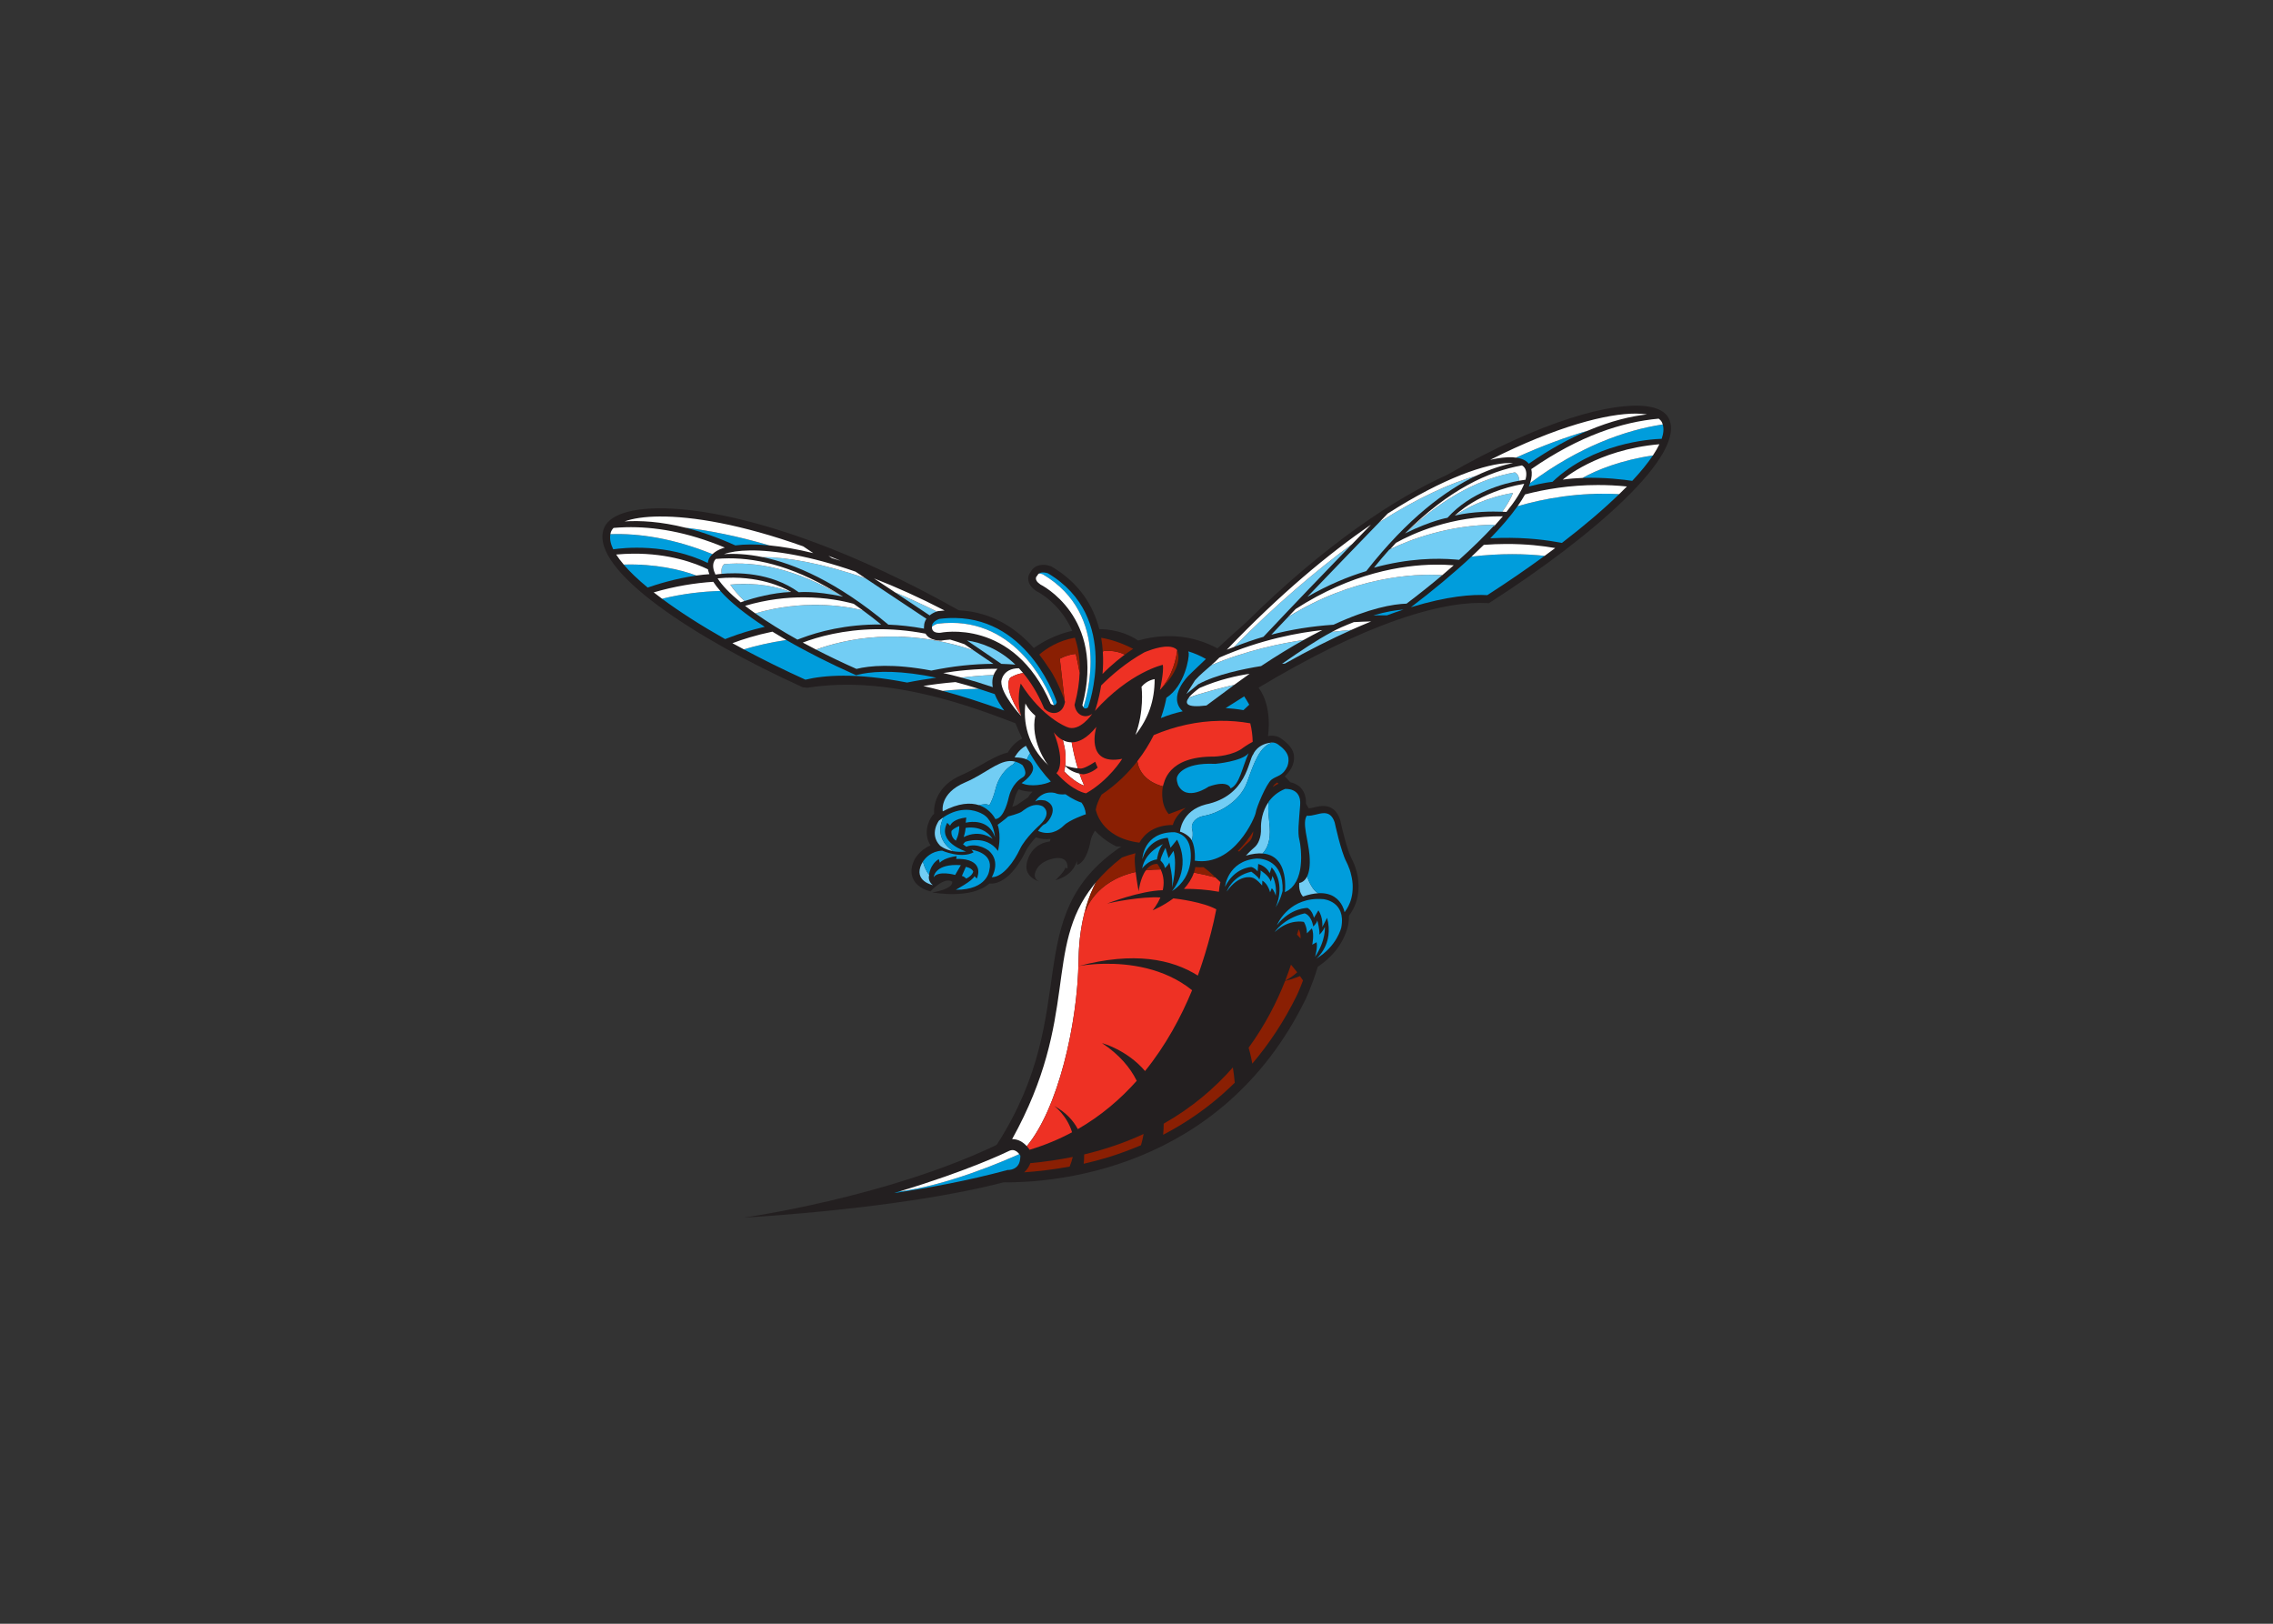 <svg clip-rule="evenodd" fill-rule="evenodd" stroke-linejoin="round" stroke-miterlimit="1.414" viewBox="0 0 560 400" xmlns="http://www.w3.org/2000/svg"><rect x="0" y="0" width="560" height="400" fill="#333333" stroke="none"/><g fill-rule="nonzero" transform="matrix(1.327 0 0 -1.327 -322.636 834.179)"><path d="m552.964 550.943c-.598 1.206-1.959 1.961-4.043 2.243-6.352.862-19.574-2.589-37.115-12.716-9.483-4.238-22.62-12.877-37.376-27.442-1.742-1.539-3.501-3.131-5.273-4.77-3.965 2.138-8.98 3.072-14.712 1.454-3.341 2.247-7.106 2.11-7.22 2.118-1.08 4.218-3.588 8.49-8.791 11.575l-.109.064-.118.043c-1.315.497-2.99.344-3.719-1.057-.246-.317-.459-.713-.459-1.233v-.056c.024-.832.513-1.585 1.455-2.235l.085-.06.097-.047c.276-.137 4.341-2.253 6.541-7.326-.024-.006-3.443-.562-7.141-3.179-3.109 3.515-7.637 6.704-13.922 7.006-30.979 17.456-53.721 20.88-62.27 18.048-2.018-.67-3.262-1.695-3.693-3.052-2.408-7.562 16.844-20.16 36.996-29.292l.867-.083c15.031 2.402 30.538-3.511 38.573-6.576.018-.016.038-.036.052-.052.405-.999.82-1.925 1.24-2.796-1.314-.669-2.218-1.772-2.661-2.602-1.617-.382-3.242-1.309-4.838-2.221-1.21-.694-2.461-1.409-3.79-1.971-4.403-1.866-5.228-5.422-5.049-7.191-.034-.027-.067-.049-.101-.075l-.135-.107-.104-.137c-.78-1.035-1.708-3.38-.339-5.536-2.198-.947-3.006-2.698-3.006-2.698-.809-1.637-.553-2.849-.195-3.576.86-1.744 2.962-2.211 3.201-2.259 0 0 2.563 2.829 4.049 1.782.063-1.472-3.741-1.971-3.741-1.971s7.18-1.392 10.595 1.63h.31c3.44 0 5.943 4.941 6.412 5.932.409.87 1.2 1.854 1.939 2.66.904-.343 1.83-.425 2.728-.29-.058-.161-.098-.316-.116-.461-3.939-.554-4.329-4.221-4.329-4.221-.443-2.458 2.329-3.233 2.329-3.233-1.041.439-.803 1.45-.803 1.45.632 2.631 3.986 2.901 3.986 2.901 2.449.199 2.058-1.959 2.058-1.959l-.378.205c-.053-.634-1.833-2.353-1.833-2.353 2.886.809 3.729 2.655 3.975 3.61.05-.437.04-.764.04-.764 1.417.407 2.227 2.821 2.493 4.462.094.574.424 1.248.813 1.883.93-.995 2.025-1.867 3.312-2.577.222-.123.445-.238.668-.349l.898-.014c-19.298-13.041-6.948-30.156-23.033-55.251-.07-.066-.137-.13-.207-.193-20.555-9.787-46.852-13.445-46.852-13.445s28.895 1.522 48.227 6.541c9.032-.088 40.366 2.002 56.039 33.876 0 0 1.171 2.382 2.317 6.147 2.364 1.574 4.717 3.994 5.625 7.643l.01.036.006.036c.119.626.171 1.214.157 1.768 2.676 3.503 1.913 7.942.445 10.679-.763 1.425-1.741 5.527-2.055 6.99l-.014.065-.022.064c-1.08 3.28-3.693 2.605-4.947 2.281-.316-.082-.612-.125-.888-.151-.161.29-.334.576-.51.862.061 1.582-.525 2.521-1.045 3.034-.583.568-1.278.83-1.868.952-.32.365-.674.723-1.019 1.084.987.942 1.889 2.234 1.7 3.887-.121 1.072-.862 2.074-2.4 3.16-1.068.757-2.416.444-2.416.444s.912 5.439-1.754 8.978c9.489 5.702 18.108 9.922 25.704 12.573 8.289 2.894 13.6 3.3 16.594 3.131l.449-.026.399.256c18.841 12.102 36.356 27.323 33.026 34.048m-118.968-70.339s-2.08-1.427-2.1-1.443c-.121-.071-.437-.19-.833-.319.191.548.35 1.106.483 1.641.086.345.288.981.714 1.611.764-.328 1.672-.451 2.58-.441-.387-.362-.671-.739-.844-1.049" fill="#231f20"/><g transform="matrix(.8 0 0 -.8 354.425 554.093)"><path d="m212.469 16.449c-7.28 1.284-15.91 5.112-25.44 14.137 6.15-3.02 9.77-3.592 9.77-3.592 5.43-6.027 13.24-8.01 16.71-8.621-.01.003-.03.003-.04.006-.01-.514-.13-.967-.36-1.342-.15-.226-.36-.424-.64-.588zm-9.08.822c-5.49 1.55-13.37 4.985-22.42 10.772l-.01.014c-4.88 5.034-11.09 11.466-16.66 17.272 4.8-2.762 9.4-4.671 13.66-5.965 9.68-12.342 18.51-18.772 25.43-22.093zm8.62 3.948c-6.32 1.09-10.79 3.471-13.39 5.234v.004c4.19-.951 8.6-.957 10.92-.867 1.15-1.632 1.99-3.105 2.47-4.371zm-4.19 7.383c-10.51.027-19.58 3.372-24.31 5.679-.07.037-.16.075-.22.11-1.17 1.313-2.35 2.701-3.54 4.18 8.02-2.202 14.66-2.249 18.82-1.901l.93.08c3.07-2.744 5.75-5.379 8.02-7.83.1-.104.21-.217.3-.318zm-20.8 1.988c-.01.002-.02.01-.05.017l-.01.01c.02-.01.04-.017.06-.027zm-12.36 2.521c-8.08 5.9-17.799 14.126-27.399 23.859 2.28-.892 4.55-1.697 6.84-2.358 6.95-7.391 14.979-15.737 20.559-21.501zm-136.848 3c7.382 1.508 17.262 5.676 29.235 15.677 2.6.099 5.372.393 8.285.93-.007-.06-.019-.111-.021-.17-.018-.129.027-.281.027-.403 0-.64.207-1.216.547-1.71-4.957-3.309-9.958-6.627-14.135-9.399-.008-.002-.006-.003-.014-.008-10.185-3.54-18.289-4.889-23.912-4.917zm-6.078 1.5c-.969.009-1.91.059-2.822.143-.233.24-.397.5-.486.77-.147.447-.161.942-.065 1.471-.062.005-.104.013-.164.018 3.408-.331 11.471-.486 18.055 4.256 0 0 3.64-.406 10.254 1.027-.02-.008-.042-.011-.065-.016-9.715-5.808-17.92-7.73-24.707-7.669zm161.028 2.605c-7.39-.004-19.84 1.669-32.929 9.777-1.32 1.386-2.63 2.768-3.9 4.121 4.57-1.192 9.269-1.949 14.419-2.306 8.36-3.865 13.84-4.794 16.96-4.893 2.94-2.22 5.71-4.434 8.29-6.607-.83-.055-1.78-.092-2.84-.092zm-160.088 2.142c-.743.023-1.511.07-2.303.147.703 1.108 1.926 2.501 3.299 3.803 2.208-.721 6.466-1.925 10.721-2.096-2.514-.961-6.514-2.015-11.717-1.854zm35.961 1.959c2.349 1.558 5.072 3.37 7.998 5.327.504-.418 1.105-.738 1.728-.932-.027.007-.053.02-.078.027-3.355-1.659-6.583-3.14-9.648-4.422zm-19.309 2.889c-3.903.061-8.365.589-13.156 1.969 2.787 1.972 6.08 4.028 9.785 6.09l.877-.33c3.932-1.493 10.343-3.254 18.543-3.184-1.44-1.177-2.854-2.264-4.242-3.279-2.691-.65-6.788-1.344-11.807-1.266zm125.218 5.791c-1.41.122-2.95.29-4.55.488-3.43 1.811-7.469 4.515-11.579 7.393.22-.017.45-.038.66-.053 5.689-3.186 10.839-5.757 15.469-7.828zm-107.508 1.57c-7.392.124-13.198 1.713-16.754 3.012 2.938 1.515 6.071 3.02 9.362 4.482 3.025-.745 8.507-1.289 17.388.385 5.042-1.035 9.732-1.541 14.388-1.566-1.497-1.026-3.032-2.068-4.573-3.111-7.353-2.506-14.061-3.297-19.811-3.202zm96.391.786c-5.199.745-13.489 2.482-21.419 5.837-1.28 1.12-2.63 2.221-3.78 3.5l-2.02 3.192 2.76-2.258c4.07-2.25 10.69-3.6 14.59-4.221 3.58-2.381 6.86-4.374 9.869-6.05zm-78.137.103c2.701 1.823 5.409 3.663 7.991 5.434 1.078.025 2.162.101 3.245.173-3.852-3.7-7.998-5.125-11.236-5.607zm6.202 8.016c-2.831.106-5.373.339-7.432.607 2.24.606 4.658 1.344 7.231 2.211-.027-.141-.055-.283-.072-.424-.089-.785-.03-1.557.228-2.295.013-.034.033-.065.045-.099zm55.846 2.283c-2.77.643-7.89 1.94-10.57 2.99-.93 1.237-.77 2.408 4.1 1.807.61-.418 3.62-2.704 6.47-4.797zm8.97 13.381c-3.61.154-4.58 2.73-4.58 2.73-1.17 1.391-1.42 9.681-11.05 11.651-5.67 1.487-5.95 6.324-5.95 6.324.33.025 2.02.728 2.74 1.968.02.03.03.05.04.07.14-.59.32-1.65.06-2.536-.37-1.317.57-2.817 2.82-3.192 2.26-.377 8.08-2.631 9.95-7.888 1.54-4.297 2.95-8.462 5.97-9.127zm-57.341.767c-1.778.954-2.613 2.698-2.613 2.698 1.323 0 2.217.213 2.826.484.184-.455.45-.954.748-1.453-.323-.549-.643-1.128-.961-1.729zm-3.729 3.534c-2.932.105-5.868 3.052-10.387 4.968-6.008 2.546-5.178 6.711-5.178 6.711 3.755-1.987 6.458-2.057 8.362-1.451 1.043-.166 1.998-.38 2.42.102.475-.78 1.066-2.15 1.518-3.975.278-1.115 1.223-3.895 3.955-5.547.179-.107.406-.392.572-.668-.423-.112-.843-.156-1.262-.14zm60.08 9.462c-1.55 2.193-1.84 4.771-1.79 6.157.08 2.133-.66 3.703-1.53 4.423-.88.72-1.97 1.91-1.97 1.91 1.53-.44 2.8-.58 3.87-.5v-.01c.67-.68 1.7-2.18 1.7-4.974 0-2.349-.61-4.922-.28-7.006zm-75.471 3.59c-.348.231-.7.488-1.055.776 0 0-2.341 3.104.254 5.804 0 0 1.041.92 3.07 1.3-3.991-2.69-3.143-6.082-2.269-7.88zm-4.772 10.29c-.203.3-.304.51-.304.51-1.987 4.02 2.593 4.94 2.593 4.94-1.033-.83-.992-1.81-.845-2.39.002-.01-.001-.01.002-.02-.753-.89-1.19-2.06-1.446-3.04zm89.142 3.48c-.74 1.43-1.809 1.46-1.809 1.46-.2 2.179.869 3.159.869 3.159 1.36-.48 2.51-.7 3.52-.76l-.02-.02c-1.19-.64-2.03-2.449-2.56-3.839z" fill="#72cdf4"/><path d="m246.758 5.342c-8.609 1.264-19.459 5.157-30.779 13.601-.08.259-.18.521-.29.789 3.55-.938 5.49-1.082 5.49-1.082 9.41-8.993 22.589-9.897 25.339-9.986.45-1.294.52-2.404.24-3.322zm-17.409 1.447c-4.66 1.334-10.38 3.411-16.65 6.252 1.39.179 2.38.648 2.97 1.41 4.99-3.454 9.58-5.919 13.68-7.662zm15.129 5.746c-7.149 1.021-13.039 3.338-16.319 5.205v.002c5.06-.186 9.63.396 11.529.684 1.98-2.124 3.59-4.098 4.79-5.891zm-11.269 8.877c-7.89-.02-14.85 1.347-20.14 2.899-1.62 2.304-3.79 4.823-6.33 7.443 6.4-.345 11.67.19 15.39.853l1.24.217c5.16-3.961 9.64-7.788 13.28-11.314-1.16-.063-2.31-.095-3.44-.098zm-213.238 7.885c3.487.874 7.355 2.197 11.572 4.107 2.126-.283 4.762-.307 7.861-.011-7.423-2.183-14.123-3.485-19.433-4.096zm-14.863 1.48c-.875-.018-1.73-.011-2.563.018-.201 1.031.015 2.205.651 3.512 2.354-.348 12.485-1.46 21.937 3.172.032-.224.085-.443.154-.659.172-.524.507-.981.942-1.396-7.86-3.192-14.997-4.521-21.122-4.647zm206.697 4.657c-2.85-.001-6.01.159-9.42.574-4.22 3.93-9.07 7.956-14.06 11.741 8.52-2.605 14.25-3.005 17.73-2.809 4.73-3.042 9.18-6.101 13.29-9.11-2.16-.233-4.69-.396-7.54-.396zm-203.527 2.411c-.864-.019-1.747-.016-2.647.013 1.423 1.664 3.29 3.45 5.562 5.325 1.858-.651 6.396-2.111 11.502-2.819-.077.01-.156.02-.228.03-3.045-1.178-8.142-2.416-14.19-2.549zm94.387 1.849c-.23.028-.46.095-.66.227.5.045.9.197.9.197 15.92 9.443 10.23 28.326 9.39 30.832.19.276.53.484 1.09.049 0 0 7.78-20.988-9.29-31.113 0 0-.73-.275-1.43-.192zm-74.616 4.276c-4.155.121-8.714.636-13.52 1.81 4.058 3.008 8.998 6.177 14.633 9.364l1.188-.448c2.138-.809 4.843-1.669 8.009-2.404-4.363-2.836-7.963-5.675-10.31-8.322zm158.548 4.324c-1.68.109-3.98.462-7 1.353 1.04-.01 2.07-.029 3.14-.011 1.35-.497 2.63-.94 3.86-1.342zm-104.058 1.951c-1.163-.017-2.377.051-3.643.215 0 0-1.815.568-1.718 1.805.506-.455 1.195-.672 1.195-.672 18.541-2.399 25.97 15.792 27.09 18.869.27.005.54-.148.67-.69 0 0-6.145-19.276-23.594-19.527zm-39.176 5.108c-3.834.568-7.163 1.365-9.848 2.177 4.446 2.375 9.222 4.741 14.286 7.035 4.097-.998 11.53-1.704 23.597.661 2.312-.47 4.559-.824 6.782-1.129-.937-.192-1.874-.382-2.776-.534-7.865-1.323-12.737-.81-15.441-.144l-.405.1-.392-.172c-5.514-2.454-10.945-5.186-15.803-7.994zm93.3 2.632c.03.154.08.305.1.469.1.961-.84 7.436-5.19 10.305-.14.832-.51 2.54-1.28 4.713 1.65-.676 3.35-1.189 5.07-1.577-3.67-3.397 1.41-8.33 1.41-8.33l.86-.834c1.05-1.005 2.09-1.998 3.12-2.974-1.25-.713-2.61-1.32-4.09-1.772zm-48.647 8.692c-3.048.057-5.856.236-8.333.484 4.279 1.15 9.038 2.661 14.255 4.561-.849-1.135-1.682-2.459-2.211-3.825-1.256-.432-2.496-.84-3.711-1.22zm61.617 1.76c-1.42.879-2.85 1.781-4.3 2.712 1.37.09 2.75.24 4.12.481l1.35-1.264c-.34-.603-.73-1.256-1.17-1.929zm6.66 10.697c-3.02.668-4.43 4.832-5.97 9.129-1.87 5.257-7.69 7.511-9.95 7.888-2.25.375-3.19 1.875-2.82 3.192.26.886.08 1.946-.06 2.536-.01-.02-.03-.04-.04-.07.97 1.99.71 4.75.71 4.75 9.14 1.45 14.04-10.148 14.15-11.171.11-1.024 2.43-6.728 3.7-7.664 1.28-.937 2.57-.756 3.64-3.063.56-1.659.45-3.233-2.17-5.078-.39-.276-.79-.405-1.19-.449zm-5.63 2.48c-1.54 1.925-7.75 2.479-7.75 2.479-7.81-.38-8.82 2.949-8.82 2.949-.32.628.2 1.975.2 1.975 1.97 3.963 7.09.359 7.09.359 4.73-1.674 5.09.418 5.09.418 2.14-.941 2.66-4.867 4.19-8.18zm-50.752.02c-.296.499-.56.996-.746 1.453 1.078.479 1.248 1.144 1.248 1.144 1.17 1.985-2.443 4.327-2.443 4.327 2.011 1.005 5.523.344 6.783-.373-1.55-1.622-3.21-3.752-4.842-6.551zm-3.426 1.945c-.169.273-.391.561-.57.668-2.732 1.652-3.678 4.427-3.959 5.545-.452 1.823-1.041 3.194-1.518 3.977-.422-.485-1.375-.271-2.418-.102 2.794.889 3.852 3.238 3.852 3.238 2.086-.099 3.045-4.731 3.146-5.14.102-.405.737-3.096 3.205-4.532 1.426-.829-.05-2.853-.05-2.853-.579-.407-1.136-.654-1.688-.801zm62.628 6.338c-1.75.705-2.96 1.788-3.81 2.982-.33 2.084.28 4.657.28 7.006 0 2.794-1.02 4.294-1.7 4.974v.01c3.69.28 4.84 3.27 5.16 5.73.03.27.05.54.07.8.02.31.03.59.03.86 0 .15.01.31 0 .44 0 .14-.01.24-.01.35-.03.409-.06.809-.06.809.16-.07.29-.16.44-.24.13-.07.27-.14.4-.22.14-.099.26-.209.38-.309.11-.1.24-.18.34-.28.13-.13.24-.28.36-.42.07-.09.16-.18.23-.28.1-.12.17-.26.25-.4.09-.13.17-.25.25-.39.07-.14.13-.29.19-.43.07-.14.13-.27.19-.42s.1-.3.15-.46c.05-.15.1-.3.15-.46.03-.14.06-.28.1-.43.03-.17.07-.33.11-.5.03-.17.05-.34.08-.52.02-.14.04-.28.05-.42.03-.18.039-.37.049-.55.01-.13.03-.26.03-.39.02-.21.02-.41.02-.61.01-.09.01-.19.01-.28 0-.35-.02-.67-.03-1-.02-.26-.02-.53-.04-.77-.019-.28-.049-.49-.079-.73s-.05-.48-.08-.68-.06-.32-.09-.48c-.03-.13-.05-.3-.07-.4 0 .01 0 .02-.01.02 0-.04-.02-.11-.02-.14-.43-1.65-.12-4 .19-8.071.309-4.068-3.51-3.701-3.51-3.701zm-54.5.826c-2.36.064-3.49 2.092-3.49 2.092.82-.611 2.4-.205 2.4-.205 3.51 1.478.51 5.243-.16 5.447-.66.204-1.58 1.58-1.58 1.58 2.55 1.122 4.69.048 6.01-1.275 1.33-1.324 5.09-2.594 5.09-2.594-.1-1.132-.5-2.01-1-2.693-.72-.231-2.05-.773-3.73-1.948-1.54.184-2.45-.3-2.45-.3-.38-.083-.75-.113-1.09-.104zm-3.34 2.889c-1.516.097-2.794 1.2-3.253 1.543-.611.459-3.156 1.121-3.156 1.121-.561.561-2.449 1.932-2.449 1.932.934 2.721.078 6.071.078 6.071-2.801-3.89-7.624-2.1-7.624-2.1l-.492.56.76.56c2.745-1.06 5.262.96 5.262.96 2.861 2.57.647 6.12.647 6.12 2.647 0 5.244-3.77 6.515-6.47 1.272-2.7 4.632-5.647 4.632-5.647 3.11-2.945.65-4.345.65-4.345-.53-.258-1.07-.337-1.57-.305zm-16.072 1.127c-1.509-.017-3.346.387-5.367 1.73-.874 1.798-1.721 5.19 2.267 7.88.835.15 1.818.21 2.991.07 0 0-6.823-2.08-4.381-6.665l.662.661s.015-.01.017-.012c.192-.46.943-1.565 3.747-1.875l-.133 1.209c.487-.121 3.679-.798 5.661 1.353.002.004.004.006.006.01.054.06.105.129.158.193.071.087.144.171.211.266.058.081.111.169.166.256.069.11.134.224.197.344.044.09.088.17.129.25.094.21.182.42.26.65.006.02.013.03.019.05 0 0-.003-.03-.004-.03-.001-.02-.012-.07-.013-.09-.008-.08-.025-.24-.086-.59-.017-.1-.034-.17-.057-.29-.023-.11-.046-.216-.076-.341-.028-.116-.065-.235-.1-.359-.037-.134-.073-.262-.119-.403-.049-.151-.111-.305-.172-.461-.045-.116-.084-.23-.136-.347-.078-.174-.173-.343-.266-.514-.059-.108-.11-.217-.176-.322-.119-.192-.262-.37-.406-.547-.057-.07-.103-.148-.164-.215-.089-.097-.183-.188-.281-.277-.017-.016-.032-.034-.049-.049-.002-.002-.004-.002-.006-.004-.122-.107-.249-.207-.385-.299 0 0-.087-.06-.187-.125-.001-.001-.005-.001-.006-.002-.051-.032-.116-.065-.19-.107-.121-.071-.247-.141-.427-.229-.035-.017-.049-.027-.086-.045.003.004.008.01.012.014-.714-.336-1.815-.722-3.23-.738zm82.961.775c-.6-.001-1.24.161-1.86.32-1.65.428-2.13.268-2.13.268-1.16 1.634.33 5.667.62 9.197.21 2.5-.12 4.02-.59 4.94.53 1.39 1.37 3.199 2.56 3.839l.02.02c3.35-.21 4.9 1.54 5.6 2.9.05.08.08.15.11.24.09.18.17.36.22.52.01.03.02.05.03.07.12.37.17.63.17.65l.01.03c.04-.05.07-.1.11-.15.13-.18.25-.36.37-.55.07-.11.13-.21.19-.32.08-.14.16-.29.23-.43.05-.1.1-.2.14-.3.08-.16.14-.32.21-.48.03-.09.07-.19.11-.29.06-.17.11-.34.16-.52.02-.08.05-.16.07-.24v-.01c.06-.23.11-.46.15-.7.07-.4.11-.81.13-1.209.01-.07.01-.14.01-.21.02-.39.01-.78-.01-1.16-.03-.48-.09-.94-.18-1.39-.02-.15-.06-.28-.09-.42-.06-.31-.13-.6-.21-.88-.05-.16-.09-.3-.14-.45-.04-.12-.08-.26-.12-.38v.05c-.22-.62-.46-1.2-.7-1.65-1.27-2.37-2.72-9.147-2.72-9.147-.56-1.696-1.46-2.155-2.47-2.158zm-84.648 2.998s-1.16.385-1.801 1.115c0 0-.3 1.372.986 2.272 0 0 .815-1.29.815-3.387zm2.861.338c-.828-.028-1.397.094-1.397.094-.042.944-.445 2.125-.445 2.125 3.814-1.932 6.71.42 6.71.42-1.391-2.13-3.49-2.592-4.868-2.639zm46.998 1.086c-7.2-.03-7.38 6.243-7.38 6.243 1.53-4.93 5.91-4.93 5.91-4.93l.63 2.3 1.52-1.88c3.48 6.74-1.18 11.939-1.18 11.939 5.55-3.559 4.24-9.809 4.24-9.809-.56-3.7-3.74-3.863-3.74-3.863zm-2.55 2.753s-4.2 1.75-4.87 5.66c0 0 1.33-1.89 3.43-2.09 0 0 .35-2.59 1.44-3.57zm.54.87s-1.19 2.26-1.15 2.96c0 0 .93.79 1 1.73 0 0 .64-.43 1.05-1.29 0 0 .92 3.48.61 5.82 0 0 1.34-5.05.35-8.51l-1.13 1.69zm-45.023.45.498.58c-2.854 1.58-7.299-.37-7.299-.37-2.526.11-3.915 1.7-4.479 2.54.254.98.696 2.15 1.448 3.04 0 0 .162-2.33 2.238-3.62 0 0 .163.58.25.84 1.083-1.23 3.91-1.53 3.91-1.53l-.109.64c1.271-.03 2.211.15 2.211.15 4.325.88 2.575 4.41 2.575 4.41l-.548-.55c-.407 1.07-4.33 3.15-4.33 3.15 7.422.059 7.778-4.55 7.778-4.55 1.048-4.12-4.143-4.73-4.143-4.73zm66.343 2.04c-.18 0-.28.01-.28.01-6.62.58-7.22 6.54-7.22 6.54 2.23-4.49 6.09-4.59 6.09-4.59.91.23 1.48 1.03 1.48 1.03l.13-1.74c2.08.59 2.65 2.15 2.65 2.15l.48-1.38c3.48 4.16.9 9.319.9 9.319 1.19-1.79 1.63-3.84 1.63-3.84.28-6.989-4.63-7.489-5.86-7.499zm-69.892 1.49c-5.076.01-5.217 2.84-5.217 2.84 1.085-1.64 4.982-.53 4.982-.53l1.317-2.27c-.384-.03-.744-.04-1.082-.04zm2.24.45-.92 2.1c.544.08 1.004.62 1.004.62 1.547-.75 1.631-1.67 1.631-1.67-.417-.88-1.715-1.05-1.715-1.05zm68.402.82c.1 1.01-.27 2.1-.27 2.1-.38-.8-1.89-1.81-1.89-1.81-4.49 1.01-5.69 4.609-5.69 4.609 2.85-4.119 5.76-3.269 5.76-3.269 1.05.13 2.45 1.87 2.45 1.87l.05-1.12c1.29.65 1.8 2.689 1.8 2.689l.39-.929c.56.459.93 1.729.93 1.729.31-2.809-.79-4.599-.79-4.599-.01.4-.39 1.33-.39 1.33-.32-1.36-2.35-2.6-2.35-2.6zm-76.927.99c-.003.01 0 .02-.002.02.002 0 .002-.01.004-.02zm90.026 5.629c-6.959.19-9.309 6.09-9.309 6.09 3.24-4.14 7.129-4 7.129-4 1.18.69 1.46 2.29 1.46 2.29l1.04-1.74c1.16 1.7.9 3.89.9 3.89l1.12-2.15c1.66 6.11-2.5 9.47-2.5 9.47 4.8-2.88 5.79-7.23 5.79-7.23 1.16-6.13-4.17-6.58-4.17-6.58-.51-.04-.99-.05-1.46-.04zm-2.88 3.34c-4.929 1.16-6.949 4.34-6.949 4.34 3.48-3.2 6.789-2.35 6.789-2.35.79 1.37.69 2.65.69 2.65l1.15-1.15c.62 1.32.09 3.78.09 3.78l1.01-.57c.29 1.22-.36 3.39-.36 3.39 2.57-3.85 2.28-6.96 2.28-6.96-.51 1.2-1.27 1.8-1.27 1.8.15-.97-.49-3.31-.49-3.31-.12.73-.94 1.42-.94 1.42-.48-2.76-2-3.04-2-3.04zm-66.227 55.86c-4.041 1.82-16.877 7.31-27.82 8.67h-.009c-.418.13-.819.25-1.247.38 7.898-1.17 17.214-2.88 26.136-5.3l.231-.06h.226c.01 0 1.194-.02 1.961-.82.176-.18.328-.4.447-.65.226-.48.33-1.11.34-1.85-.074-.12-.166-.25-.265-.37z" fill="#009ddc"/><path d="m240.558 2.814c-6.639-.035-18.339 2.908-33.829 10.724 2.04-.456 3.78-.651 5.18-.589.29.013.53.058.79.09 6.27-2.841 11.99-4.916 16.65-6.248 5.5-2.334 10.139-3.38 13.749-3.785-.74-.121-1.59-.186-2.54-.191zm5.26 1.176c-8.399.753-18.309 3.909-29.559 11.705.22.932.12 2.021-.28 3.248 11.32-8.444 22.17-12.339 30.779-13.603-.05-.159-.09-.323-.16-.467-.16-.33-.43-.624-.78-.883zm.17 5.938c-14.549 1.246-22.429 8.213-22.429 8.213 1.54-.221 3.09-.344 4.6-.399v-.002c3.28-1.867 9.17-4.184 16.319-5.205.61-.919 1.12-1.793 1.51-2.607zm-34.929 4.355c-5.12.096-15.03 3.349-28.13 11.731-.62.65-1.29 1.332-1.97 2.043 0-.005 0-.007.01-.012 9.05-5.789 16.92-9.224 22.42-10.774 3.37-1.614 6.28-2.5 8.63-2.964-.3-.021-.62-.03-.96-.024zm3.04.553c-7.71 1.358-16.93 5.564-27.13 15.773.03-.01.04-.014.05-.019 0 0 0-.004.01-.004 9.53-9.028 18.16-12.851 25.44-14.135.28.164.49.36.64.588.23.375.35.826.36 1.338.01 0 .03.001.04-.004.61-.107 1.1-.174 1.41-.211.29-1.127.24-2.053-.19-2.736-.14-.229-.35-.426-.63-.59zm.51 4.268c-10.69 1.842-16.08 7.371-16.08 7.371.03-.008.06-.013.09-.02 2.6-1.763 7.07-4.148 13.4-5.236-.49 1.266-1.33 2.737-2.49 4.371.38.012.71.03.96.045 2.02-2.509 3.43-4.726 4.12-6.531zm17.1.287c-6.49.005-12.22.961-16.9 2.179-.48.872-1.06 1.789-1.74 2.742 6.04-1.775 14.27-3.306 23.58-2.802.62-.604 1.23-1.2 1.799-1.783-2.319-.236-4.569-.338-6.739-.336zm-22.05 7.261c-11.97-.131-20.97 4.017-24.81 6.153-.44.477-.89.977-1.34 1.476 4.73-2.307 13.8-5.652 24.31-5.679-.09.101-.2.214-.3.318.05 0 .1-.002.14-.002.71-.775 1.38-1.533 2-2.266zm-195.708.041c-3.479.025-6.205.448-8.12 1.143 3.626-.234 8.371.015 14.14 1.461 5.31.611 12.01 1.913 19.433 4.096 2.988.285 6.411.869 10.223 1.8-.802-.539-1.59-1.068-2.34-1.572-14.371-5.112-25.679-6.982-33.335-6.928zm165.088 1.903c-9.8 6.713-21.139 16.141-33.449 29.01.56-.231 1.11-.418 1.67-.634 9.6-9.736 19.319-17.959 27.399-23.859 1.73-1.788 3.23-3.335 4.38-4.517zm-172.987.592c-.947.024-1.873.078-2.778.158-.315.328-.535.682-.654 1.054-.04.127-.047.263-.074.395 6.666-.234 14.701.982 23.684 4.631.595-.569 1.404-1.049 2.479-1.406.124-.04.263-.075.395-.112-8.759-3.661-16.424-4.895-23.052-4.72zm204.237 3.884c-1.59.008-3.28.071-5.05.203-.92.904-1.87 1.816-2.85 2.735 6.82-.83 12.64-.647 16.96-.18.83-.608 1.66-1.213 2.46-1.814-2.83-.503-6.75-.967-11.52-.944zm-175.398 1.496c-2.565.032-4.576.351-5.99.866 2.351-.162 5.342-.053 8.916.677.005-.002.009-.002.011-.002 5.625.03 13.729 1.379 23.914 4.919.008.005.009.003.016.008-.81-.536-1.6-1.061-2.34-1.551-10.562-3.67-18.885-4.987-24.527-4.917zm-27.193.756c-1.222.013-2.494.076-3.815.197.472.746 1.067 1.527 1.758 2.335 7.197-.232 13.356 1.19 16.836 2.536.072-.01.154-.018.228-.028.922-.129 1.861-.219 2.807-.289-.147-.382-.265-.757-.332-1.125-2.871-1.396-8.932-3.717-17.483-3.626zm45.453.494c.24.164.525.353.789.53.678.198 1.371.408 2.072.627-.966-.4-1.92-.784-2.861-1.157zm-23.149.584c-1.03.004-2.029.054-2.994.143-.236.243-.397.5-.486.773-.269.816-.118 1.776.404 2.849.137-.02.321-.045.529-.072.07-.01.147-.018.227-.028.161-.017.33-.034.521-.054.06-.005.102-.011.164-.018-.097-.529-.082-1.021.065-1.471.089-.27.253-.53.486-.77 7.294-.673 16.426.888 27.529 7.526.023.005.045.011.065.016-10.498-6.713-19.299-8.922-26.51-8.894zm163.808 1.468c-7.48.096-19.28 1.921-32.239 10.293-.58.609-1.16 1.22-1.74 1.828 14.959-9.266 29.089-10.125 35.769-9.685.91-.768 1.8-1.531 2.66-2.286-1.23-.102-2.72-.172-4.45-.15zm-91.799 2.053c-.18.117-.33.29-.43.531 0 0-1.03.794.76 2.024 0 0 15.18 7.396 9.74 27.972 0 0 .06.274.22.502.84-2.506 6.53-21.393-9.39-30.836 0 0-.41-.151-.9-.193zm-70.866.963c-1.175-.013-2.419.036-3.727.162 1.053 1.659 2.881 3.543 5.357 5.562.239-.084.541-.188.891-.302-1.376-1.302-2.598-2.695-3.301-3.803 6.336-.611 11.148.612 14.024 1.707.005 0 .034-.012.064-.022-.235-.152-5.088-3.215-13.308-3.304zm32.576.179c1.299.857 2.982 1.973 4.912 3.252 3.065 1.282 6.293 2.761 9.648 4.422.025-.01.05-.022.075-.029l.154-.047.158-.019c.489-.065.959-.098 1.434-.135-5.876-3.043-11.352-5.499-16.381-7.444zm-37.303.782c-4.252.283-8.909 1.016-13.826 2.457.621.486 1.275.98 1.945 1.476 4.803-1.174 9.365-1.687 13.518-1.808-.641-.723-1.195-1.435-1.637-2.125zm21.07 3.605c-3.998-.011-8.659.482-13.693 1.969.38.295.776.596 1.184.896.233.172.475.347.716.518.157.112.31.226.471.34 10.95-3.154 20.18-1.858 24.963-.703-.06-.045-.122-.088-.184-.133-.65-.475-1.299-.939-1.937-1.381-2.333-.643-6.379-1.492-11.52-1.506zm131.618 5.592c-1.19.022-2.55.073-4.03.162-.93.363-1.9.757-2.93 1.209-.68.303-1.41.67-2.17 1.07 1.61-.198 3.15-.364 4.55-.486 1.59-.708 3.12-1.362 4.58-1.955zm-97.383.33c-1.074-.002-2.189.069-3.348.219 0 0-.687.217-1.193.672.005.082-.29 1.543 1.935 1.412 0 0 16.982-3.631 25.61 16.48 0 0 .37.3.74.305-1.05-2.885-7.647-19.055-23.744-19.088zm-17.481 1.477c-7.647.097-13.559 1.774-17.053 3.099 1.001.544 2.029 1.088 3.082 1.629 6.321-2.31 19.759-5.537 36.565.19-.708-.482-1.416-.963-2.129-1.442-1.118-.395-2.223-.748-3.311-1.066-1.082.054-1.778.186-1.902.211l-.137.027s-2.676.142-3.677-1.619c-4.128-.791-7.962-1.074-11.438-1.029zm103.518.203c-5.189.549-14.119 2.085-23.899 6.386-.57.609-1.21 1.182-1.86 1.75 7.93-3.355 16.22-5.092 21.419-5.837 1.51-.842 2.96-1.611 4.34-2.299zm-127.618.365c-3.82.795-6.952 1.792-9.284 2.674.865.479 1.768.958 2.663 1.435 2.684-.809 6.013-1.606 9.847-2.177-1.107-.641-2.186-1.286-3.226-1.932zm57.208 8.488c-3.904.02-4.09 3.102-4.09 3.102-.055 2.92 4.398 7.756 4.599 7.974-.007-.047-.012-.089-.017-.099-.862-1.309-4.105-6.533-2.518-8.776 0 0 1.325-.871 3.004-1.089-.325-.388-.648-.762-.978-1.112zm-4.983.131c-5.192-.027-9.558.476-12.581.981 1.349.3 2.774.655 4.264 1.06 2.059-.266 4.603-.503 7.436-.609.201-.534.499-1.01.881-1.432zm58.523 1.158c-2.69.395-7.03 1.289-11.6 3.285 0 0-1.7 1.157-2.53 2.262 2.68-1.05 7.8-2.347 10.57-2.99 1.31-.959 2.58-1.876 3.56-2.557zm-22.04 1.239s-1.79.213-3.05 1.785c.08.551.63 5.666-1.41 11.172 3.07-3.934 4.45-7.963 4.46-12.957zm-46.224.685c-2.881.241-5.405.572-7.461.91 1.448.333 2.956.709 4.524 1.131v-.002c2.478-.248 5.286-.428 8.334-.482-1.844-.576-3.654-1.105-5.397-1.557zm16.235 4.949c-.509 4.12.288 9.717 5.389 14.426-.48-.37-4.312-5.91-3.1-11.58-1.693-1.423-2.289-2.846-2.289-2.846zm8.689 8.534c.2.814.45 1.82.52 2.451.16 1.395.13 2.503.02 3.394.67.383 2.06.587 2.92.682-.6-1.984-1.08-4.041-1.42-6.027-.78 0-1.46-.21-2.04-.5zm.53 5.933c-.06.512-.14.968-.23 1.318 2.13 2.171 3.82 3.013 4.67 3.331-.42-.895-.78-1.845-1.11-2.819-2.02-.442-3.02-1.45-3.33-1.83zm7.14 27.033c-.01.01-.02.02-.03.04-.19.22-.36.45-.55.68-11.65 14.649-3.13 30.499-18.865 58.889 1.436-.03 2.599.75 3.401 1.63 7.294-8.73 11.814-28.51 12.014-43.11.06-5.09.79-9.15 1.73-12.35.7-2.4 1.53-4.329 2.3-5.779zm-19.327 62.149c-.22-.01-.457.04-.707.14-.599.29-9.478 4.62-25.581 9.46h.007c10.945-1.36 23.781-6.85 27.82-8.67-.364-.47-.88-.91-1.539-.93z" fill="#fff"/><path d="m110.34 54.823c-.02.003-.04.006-.05.008.01.017.03.028.06.025 0-.01-.01-.02-.01-.033zm21.67 2.065c-2.38-.094-5.58 1.343-5.58 1.343-4.22 2.347-7.66 5.344-10 7.678-.54 3.385-1.34 5.639-1.37 5.711l-.07.191c8.11-9.027 15.75-10.699 15.75-10.699.3 1.625-.67 5.836-.67 5.836 3.07-3.281 3.84-7.738 4.01-9.156-.05-.124-.09-.191-.09-.191-.47-.482-1.18-.682-1.98-.713zm-13.45.998c-.95-.053-1.61.047-1.61.047-.05.057-.08.109-.13.164.12 1.815.07 3.552-.07 5.144 2.2-2.26 4.46-4.002 5.83-4.969-.21.144-.43.304-.67.483-1.16-.611-2.4-.817-3.35-.869zm-8.02.691c-1.14.067-2.49.489-3.71 1.135l.02.129 1.12 9.625.08.248-.13.512v.009c-.02.075-.05.14-.07.209-.38 1.165-1.17 1.592-1.63 1.741-1.03.327-2.05-.109-2.66-.625l-.34-.282-.17-.4c-1.39-3.241-3.01-5.811-4.722-7.859-1.679.218-3.006 1.089-3.006 1.089-1.587 2.243 1.658 7.469 2.52 8.778.005.01.009.048.019.097.003.005.018.022.018.022-1.212-3.852-.111-7.551-.111-7.551 5.072 8.014 10.702 10.078 10.702 10.078 2.9 1.341 5.85-2.98 5.85-2.98.03-.03.06-.056.08-.086-1.03.752-1.94.593-2.4.424-.98-.363-1.5-1.306-1.66-2.071l-.09-.416.11-.406c.68-2.573 1-4.907 1.08-7.043-.29-1.567-.66-3.49-.9-4.377zm33.42 15.535c-5.22.078-10.43 1.231-15.32 3.309-.95 1.917-2.21 3.987-3.81 6.058.3 2.169 1.88 4.757 5.93 5.834.34-.817.89-6.991 11.93-6.904.29-.01 4.42-.197 6.79-2.127 0 0 .88-.641 2.12-1.297-.03-1.4-.2-2.843-.56-4.298-2.34-.423-4.71-.61-7.08-.575zm-28.64 1.395c-2.22 2.742-4.16 3.596-5.73 3.596.34 1.989.83 4.042 1.43 6.027.42.043.73.066.73.066 1.21-.136 3.3-1.597 3.3-1.597l.57 1.373c-1.58 1.405-3.34 1.548-3.34 1.548-.32-.034-.6-.092-.87-.154.33.974.69 1.923 1.11 2.817-.85-.316-2.55-1.157-4.67-3.33.25-.967.48-2.542.22-4.799-.07-.634-.32-1.637-.51-2.451-1.36-.691-2.13-1.85-2.13-1.85 2.98 7.711.62 9.49.62 9.49 3.98 4.384 6.89 4.684 6.89 4.684 5.38-3.07 8.38-8 8.38-8-8.8 1.726-6-7.42-6-7.42zm-4.3 9.623c0-.001 0 0-.01 0 .09.278.18.554.27.832-.09-.274-.17-.555-.26-.832zm19.22 23.459c-1.23.01-2.37.08-3.43.21-1.36 1.88-1.67 4.859-1.68 4.869 0 0-.42-2.229-.69-4.479-9.57 2.13-11.62 9.059-11.62 9.059-.03-.13.01-.45.1-.9.35-1.19.73-2.26 1.12-3.22-1.44 3.51-2.76 8.58-2.85 15.57-.01.43-.02.88-.03 1.33 12.88-3.43 21.68-1.61 27.71 2.2.25-.67 2.84-7.84 4.28-15.36 0 0 0-.01.01-.01-3.07-1.71-9.05-2.45-9.96-2.55-2.44 1.82-4.83 2.77-4.83 2.77s1.05-1.19 1.81-2.98c-4.39-.28-11.32 1.15-12.37 1.42 0 0 7.67-2.99 12.92-3.1.33-1.459.32-3.139-.49-4.829zm7.91.1c-.05.21-.11.42-.18.62.07-.2.13-.41.18-.62zm-.19.64c-.48 1.43-1.32 2.69-2.31 3.78 2.6-.03 5.33.16 8.11.669.05-.729.17-1.539.38-2.379-.01.05-.03.1-.04.14-.38-.39-.77-.75-1.17-1.09-1.76-.47-3.4-.84-4.97-1.12zm-20.81 21.159c-3.32.05-5.64.47-6 .54-.43 14.45-4.9 33.31-11.974 41.78.251.28.476.56.652.84 3.552-1.07 6.842-2.44 9.852-4.06-1.16-3.92-4.13-6.11-4.13-6.11 2.75 1.52 4.44 3.43 5.47 5.38 5.37-3.09 9.88-6.95 13.67-11.21-1.49-3.03-4-6.07-8.06-8.75 0 0 5.77 1.52 9.99 6.48 4.83-5.97 8.36-12.55 10.92-18.75-6.55-5.3-14.85-6.23-20.39-6.14z" fill="#ee3124"/><path d="m110.29 54.831c-3.8.666-6.57 2.481-8.22 3.904.72.927 1.49 2.006 2.05 2.877v.002c.03.047.06.1.1.147 1.27 1.738 2.39 4.217 3.05 5.832.41.976.61 1.584.62 1.621l.08.252-1.12-9.625-.02-.129c1.22-.646 2.57-1.065 3.71-1.135.24.887.61 2.808.9 4.375.01-.335.04-.676.04-1.002 0-2.719-.45-5.06-1.13-7.094-.03.003-.05-.008-.06-.025zm6.15.01c.19 1.102.32 2.193.38 3.256.05-.055.08-.11.13-.164 0 0 2.64-.4 4.96.822.24-.179.46-.339.67-.483 0-.002 0-.003.01-.003.59-.42 1.01-.694 1.18-.801.01-.008.01-.007.02-.012.04-.027.08-.047.08-.047-2.7-1.393-5.18-2.191-7.43-2.568zm17.64 2.951c-.17 1.418-.94 5.875-4.01 9.156 5.3-5.148 4.36-8.374 4.01-9.156zm-9.25 25.687c-2.09 2.695-4.79 5.392-8.31 7.766-.65 1.18-1.15 2.349-1.34 3.459 0 0 1.03 6.515 10.13 7.675 1.2-2.12 3.55-4.09 7.76-4.103.28-1.065 1.06-2.475 2.97-3.994-1.48.553-2.82 1.057-3.92 1.471-2.21-2.571-1.36-6.433-1.36-6.438-4.05-1.077-5.63-3.667-5.93-5.836zm32.46 4.944c-.21.151-.4.289-.56.406-.13.112-.3.339-.49.645.41-.286.86-.536 1.34-.772-.1-.094-.2-.185-.29-.279zm-5.55 11.318c-.22.378-.46.758-.73 1.138-.52.78-1.12 1.56-1.8 2.32-.33.38-.69.75-1.06 1.11.1.04.21.08.31.13l.2-.22c.03-.03.32-.35.72-.76.41-.41.93-.92 1.41-1.31.08-.07.18-.17.27-.31.1-.13.2-.29.29-.49.18-.4.34-.94.39-1.608zm-27.35 5.088c-1.02.27-2.05.6-3.13.99-2.45 1.92-4.41 3.82-6.03 5.74-.2.38-.41.79-.61 1.23-.17.37-.35.769-.51 1.179-.03.06-.05.11-.07.16-.39.96-.77 2.03-1.12 3.22-.09.45-.13.77-.1.9 0 0 2.06-6.929 11.62-9.059-.13-1.15-.23-2.3-.21-3.17.01-.35.07-.76.16-1.19zm5.09 2.48c-1.17-.03-2.04.61-2.67 1.49 1.06-.13 2.2-.21 3.43-.21-.2-.43-.44-.86-.76-1.28zm8.81.73c-.07.44-.18.87-.32 1.28 1.56.29 3.2.66 4.96 1.13-.2-.23-.69-.71-1.33-1.26-.4-.35-.86-.71-1.41-1.11-.62.04-1.26.02-1.9-.04zm23.99 14.439-.4 1.23.83.91c.079-1.33-.43-2.14-.43-2.14zm-1.79 8.21c-.4 1.19-.84 2.43-1.34 3.72.43-.22 1.62-.87 2.79-1.94-.41-.53-.91-1.14-1.45-1.78zm2.09 2.65s-1.69.71-3.45 1.12c-1.89 4.8-4.61 10.21-8.47 15.51.47 1.62.72 2.92.85 3.69 3.98-4.68 7.44-9.94 10.31-15.78.02-.03.65-1.34 1.459-3.53-.19-.28-.41-.6-.699-1.01zm-15.58 21.2c-4.2 4.78-9.45 9.31-16.05 13.05 0 .82-.04 1.68-.13 2.58 3.74-1.95 7.25-4.19 10.52-6.73 2.14-1.66 4.17-3.44 6.1-5.35-.11-1.23-.25-2.41-.44-3.55zm-20.71 15.44c-4.13 1.92-8.71 3.53-13.8 4.75.02.84-.04 1.57-.11 2.16 1.85-.42 3.75-.91 5.65-1.49 2.63-.81 5.18-1.76 7.65-2.81.22-.75.44-1.62.61-2.61zm-16.44 5.33c-3.1.63-6.39 1.12-9.85 1.44-.236.68-.671 1.42-1.426 2.13 3.016-.21 6.636-.61 10.546-1.33.31-.77.57-1.53.73-2.24z" fill="#8a1f03"/></g></g></svg>